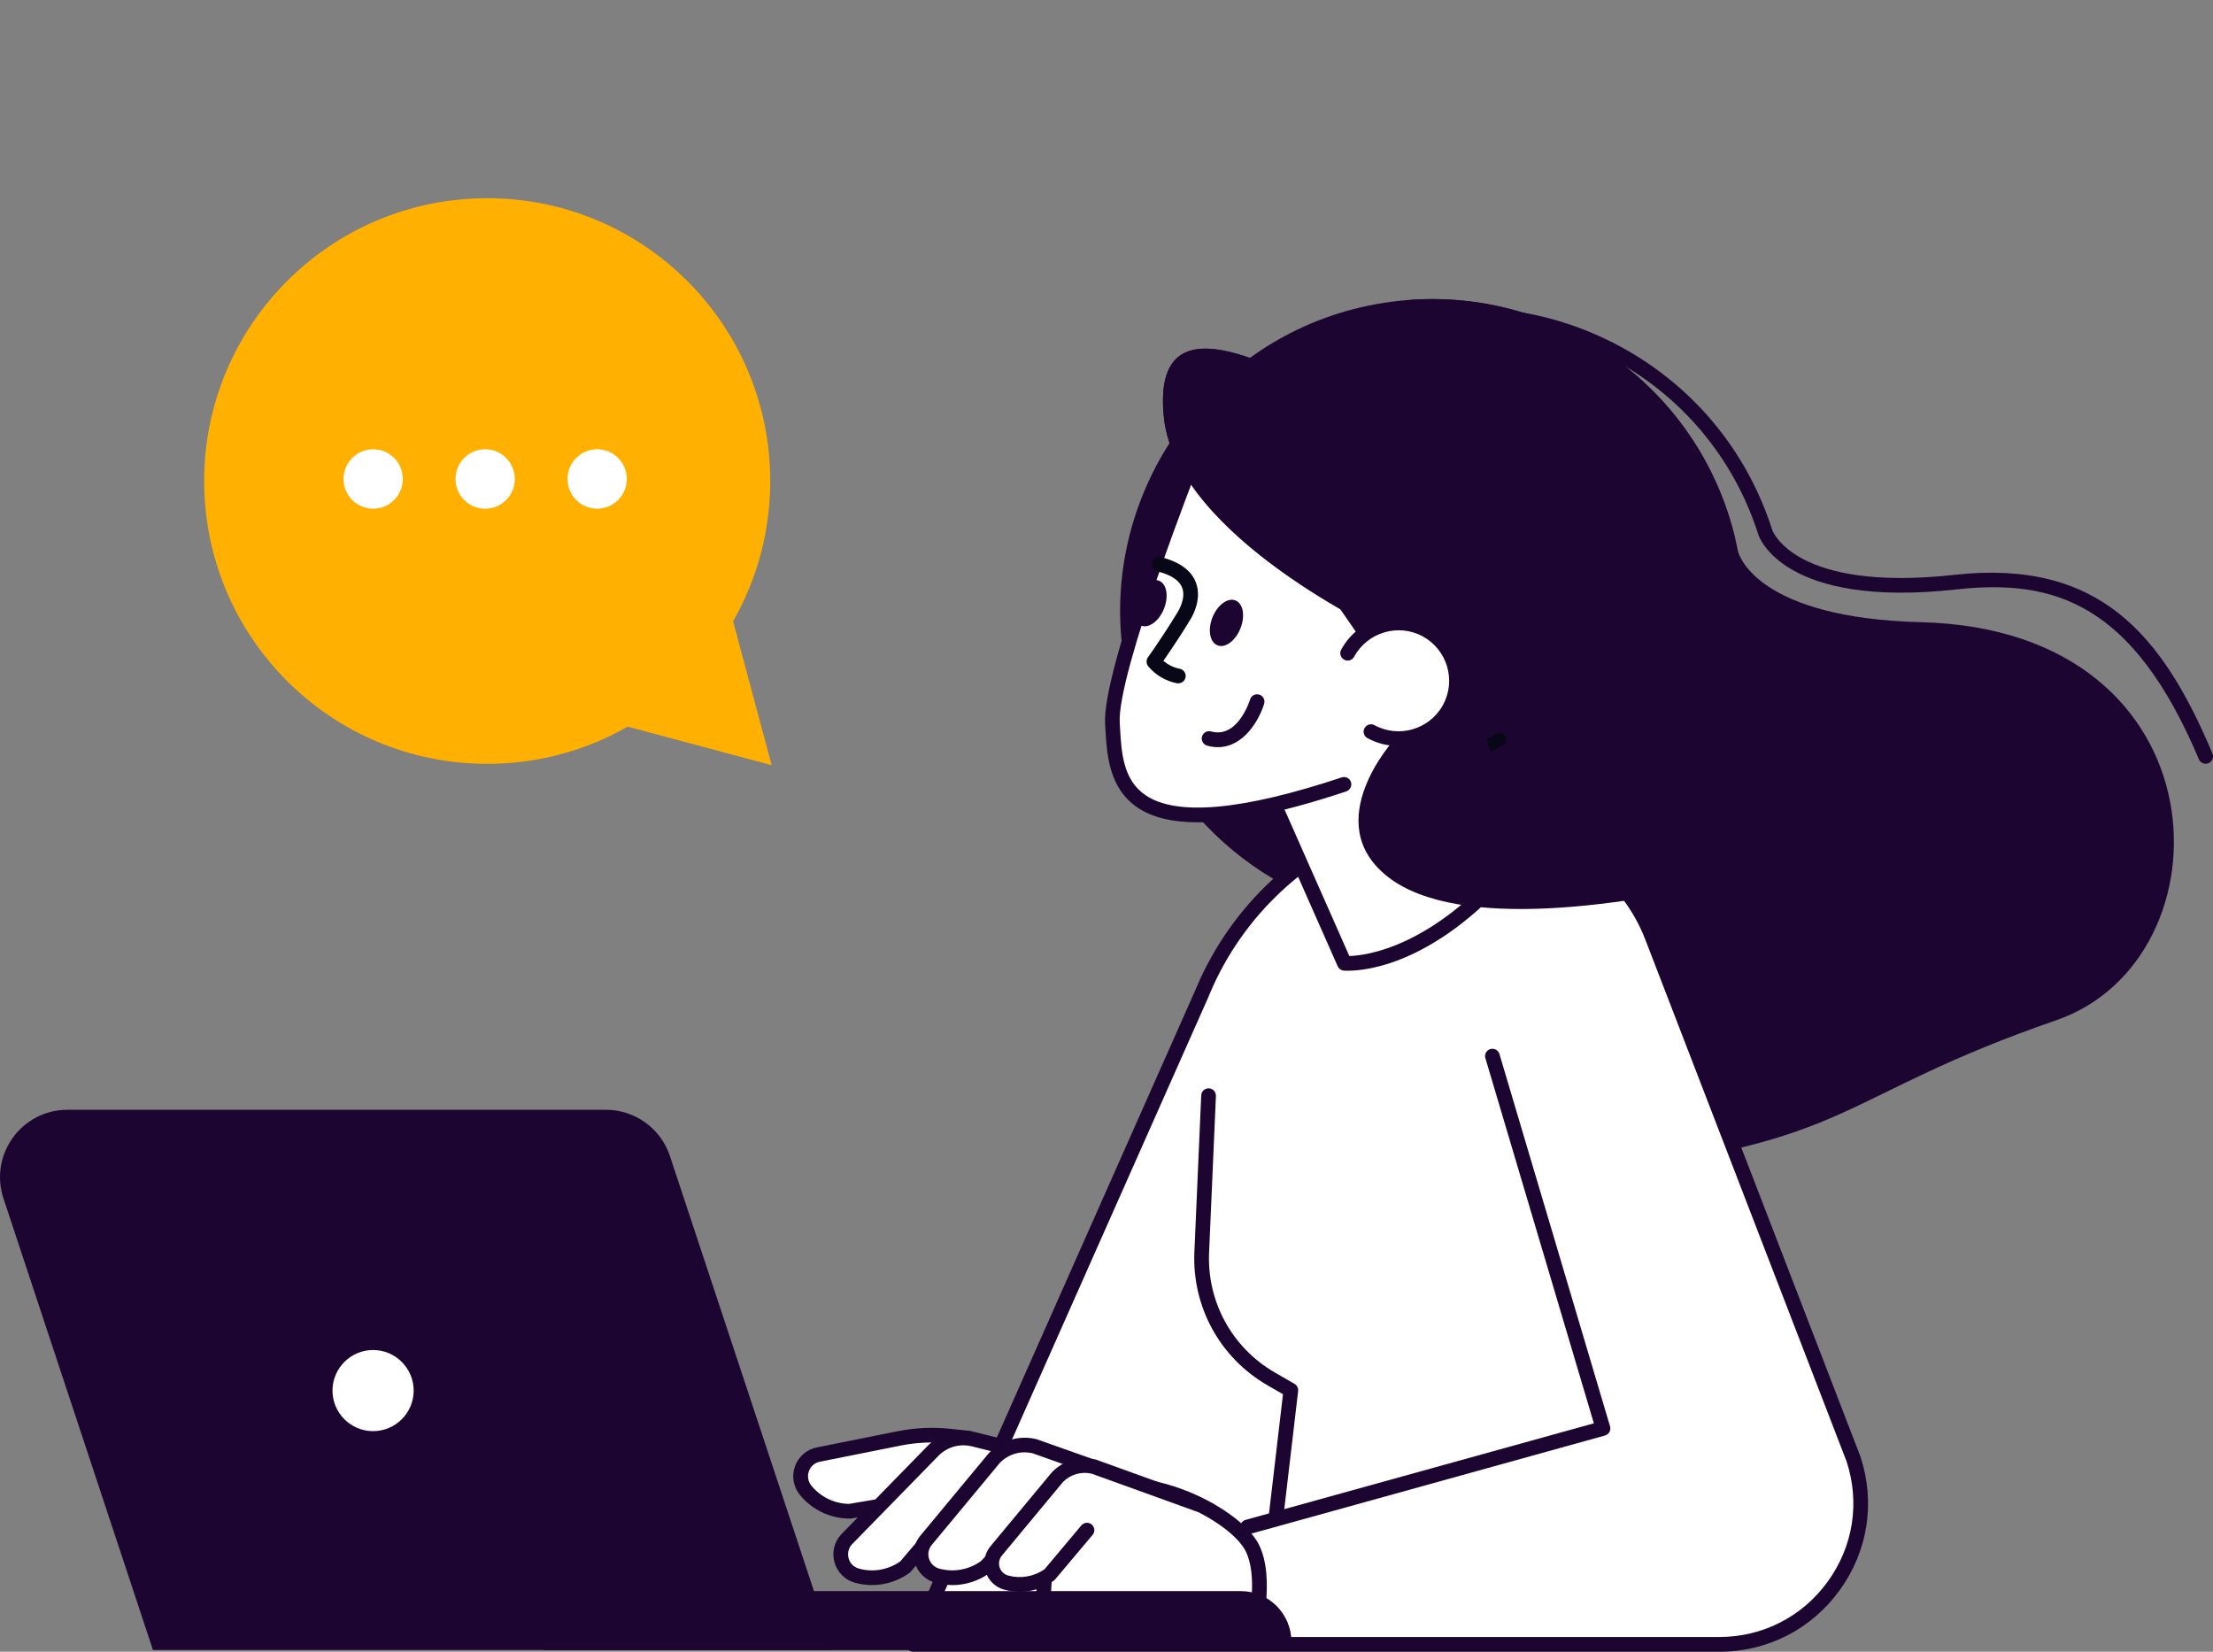 <svg width="268" height="200" viewBox="0 0 268 200" fill="none" xmlns="http://www.w3.org/2000/svg">
<rect x="0" y="0" width="268" height="200" fill="#808080" stroke="none"/>
<g clip-path="url(#clip0_0_512)">
<path d="M228.819 91.572C228.819 89.819 228.73 88.093 228.588 86.376C210.955 88.823 192.939 97.676 188.478 96.937C181.469 95.772 186.144 79.035 187.311 70.859C188.478 62.682 184.586 60.35 184.586 60.35C184.586 60.35 177.185 57.236 165.11 50.234C153.034 43.231 139.4 36.22 140.958 50.625C142.517 65.031 167.835 76.704 167.835 76.704C167.835 76.704 158.876 94.606 152.25 112.508C145.981 129.467 173.258 146.426 186.75 151.809C211.302 142.795 228.819 119.235 228.819 91.581V91.572Z" fill="#1D0532"/>
<path d="M59.002 92.492C77.933 92.492 93.278 77.159 93.278 58.246C93.278 39.332 77.933 24 59.002 24C40.072 24 24.727 39.332 24.727 58.246C24.727 77.159 40.072 92.492 59.002 92.492Z" fill="#FFB000"/>
<path d="M93.452 92.656L76.106 88.013L58.766 83.369L71.458 70.688L84.157 58L88.805 75.331L93.452 92.656Z" fill="#FFB000"/>
<path d="M193.427 141.75C224.542 138.44 222.476 132.701 249.023 123.536C270.467 116.133 269.755 76.272 232.646 75.338C213.027 74.84 210.596 67.366 210.463 66.698C206.357 45.762 185.661 32.283 164.68 37.239C145.827 41.696 133.288 60.052 136.022 79.217C138.489 96.496 152.114 109.113 168.295 111.32C168.393 111.987 168.5 112.655 168.634 113.322C171.314 127.015 181.11 137.514 193.435 141.75H193.427Z" fill="#1D0532"/>
<path d="M267.108 92.479C266.761 92.479 266.432 92.275 266.289 91.936C258.328 73.056 248.781 70.057 236.91 71.374C216.054 73.678 213.052 65.092 212.937 64.728C209.945 55.349 203.479 47.706 194.725 43.187C185.98 38.675 175.988 37.83 166.611 40.82C166.139 40.971 165.64 40.713 165.489 40.241C165.337 39.77 165.595 39.272 166.067 39.12C175.899 35.988 186.372 36.869 195.544 41.603C204.717 46.336 211.494 54.353 214.629 64.185C214.655 64.256 217.336 71.748 236.714 69.603C254.24 67.673 261.872 76.855 267.937 91.242C268.124 91.696 267.919 92.221 267.465 92.408C267.349 92.452 267.233 92.479 267.117 92.479H267.108Z" fill="#1D0532"/>
<path d="M224.46 176.654L200.086 113.445C197.111 105.722 189.871 100.472 181.598 100.028L167.964 99.289C157.927 102.688 149.823 110.215 145.7 119.967L145.486 120.483L110.586 199.12H208.189C219.856 199.12 228.102 187.731 224.46 176.663V176.654Z" fill="white"/>
<path d="M208.19 199.998H110.578C110.275 199.998 109.999 199.847 109.83 199.598C109.67 199.349 109.643 199.029 109.759 198.753L144.659 120.116L144.873 119.618C149.094 109.634 157.403 101.92 167.671 98.441C167.778 98.406 167.893 98.388 168.009 98.397L181.643 99.135C190.246 99.598 197.816 105.088 200.915 113.122L225.289 176.331C225.289 176.331 225.298 176.357 225.307 176.375C227.132 181.927 226.215 187.826 222.786 192.56C219.358 197.294 214.032 200.007 208.19 200.007V199.998ZM111.949 198.219H208.19C213.462 198.219 218.254 195.772 221.344 191.51C224.434 187.248 225.262 181.945 223.623 176.954L199.249 113.763C196.4 106.378 189.453 101.333 181.545 100.906L168.08 100.176C158.364 103.513 150.51 110.845 146.511 120.303L146.298 120.819L111.94 198.219H111.949Z" fill="#1D0532"/>
<path d="M126.518 198.415H151.614C151.614 198.415 153.617 191.297 151.614 187.382C149.61 183.468 138.897 177.773 131.87 180.62C124.844 183.468 126.518 198.415 126.518 198.415Z" fill="white"/>
<path d="M151.625 199.306H126.53C126.075 199.306 125.692 198.968 125.648 198.514C125.577 197.874 123.983 182.855 131.552 179.794C136.076 177.961 141.277 179.536 143.984 180.639C147.92 182.25 151.313 184.794 152.427 186.974C154.573 191.156 152.578 198.354 152.489 198.657C152.382 199.039 152.035 199.306 151.634 199.306H151.625ZM127.349 197.527H150.93C151.349 195.738 152.32 190.693 150.832 187.784C148.989 184.189 138.783 178.779 132.211 181.44C126.761 183.646 127.126 194.484 127.34 197.527H127.349Z" fill="#1D0532"/>
<path d="M65.766 192.66H150.251C153.644 192.66 156.396 195.41 156.396 198.799V199.805H65.766V192.66Z" fill="#1D0532"/>
<path d="M100.934 199.794H18.523L0.418 145.109C-1.327 139.824 2.609 134.379 8.175 134.379H73.371C76.898 134.379 80.024 136.639 81.128 139.975L100.934 199.785V199.794Z" fill="#1D0532"/>
<path d="M151.076 185.781C150.684 185.781 150.328 185.523 150.221 185.131C150.088 184.659 150.364 184.17 150.844 184.037L193.021 172.345L179.885 128.133C179.743 127.661 180.01 127.163 180.482 127.03C180.954 126.887 181.452 127.163 181.586 127.626L194.98 172.71C195.051 172.941 195.024 173.182 194.909 173.395C194.793 173.6 194.597 173.76 194.365 173.822L151.316 185.763C151.236 185.781 151.156 185.798 151.076 185.798V185.781Z" fill="#1D0532"/>
<path d="M154.562 184.331C154.562 184.331 154.491 184.331 154.455 184.331C153.966 184.277 153.618 183.832 153.672 183.343L155.373 168.822L153.494 167.737C147.741 164.418 144.357 158.234 144.642 151.605L145.47 132.636C145.488 132.146 145.888 131.773 146.396 131.781C146.886 131.799 147.269 132.217 147.251 132.707L146.423 151.676C146.165 157.638 149.21 163.199 154.384 166.188L156.771 167.568C157.074 167.745 157.252 168.092 157.207 168.439L155.435 183.539C155.382 183.992 154.999 184.322 154.553 184.322L154.562 184.331Z" fill="#1D0532"/>
<path d="M117.343 174.137L114.965 173.888C112.943 173.674 110.895 173.772 108.9 174.172L99.113 176.13C97.136 176.521 96.281 178.879 97.555 180.454C98.864 182.064 100.823 182.999 102.898 182.999L114.769 180.997L117.343 174.146V174.137Z" fill="white"/>
<path d="M102.902 183.879C100.551 183.879 98.342 182.829 96.864 181.005C96.071 180.027 95.849 178.728 96.276 177.544C96.704 176.361 97.701 175.498 98.939 175.258L108.726 173.3C110.819 172.882 112.947 172.784 115.058 173.006L117.436 173.256C117.712 173.282 117.952 173.442 118.103 173.674C118.246 173.905 118.273 174.199 118.184 174.457L115.61 181.308C115.503 181.602 115.236 181.824 114.924 181.877L103.053 183.879C103.009 183.879 102.955 183.888 102.902 183.888V183.879ZM112.858 174.661C111.594 174.661 110.329 174.786 109.082 175.035L99.295 176.993C98.672 177.117 98.173 177.544 97.959 178.14C97.746 178.737 97.853 179.386 98.253 179.884C99.384 181.272 101.05 182.082 102.831 182.1L114.123 180.196L116.109 174.893L114.88 174.759C114.212 174.688 113.535 174.653 112.858 174.653V174.661Z" fill="#1D0532"/>
<path d="M121.921 175.273L117.895 174.268C116.141 173.832 114.289 174.357 113.024 175.647L102.533 186.386C101.162 187.872 101.866 190.275 103.816 190.8C105.82 191.333 107.957 190.942 109.64 189.723L117.067 180.986L121.929 175.273H121.921Z" fill="white"/>
<path d="M105.597 191.929C104.92 191.929 104.244 191.84 103.576 191.662C102.356 191.333 101.421 190.416 101.064 189.206C100.717 187.996 101.011 186.715 101.875 185.789L112.383 175.032C113.862 173.52 116.052 172.897 118.109 173.413L122.135 174.418C122.437 174.489 122.669 174.721 122.767 175.005C122.865 175.299 122.794 175.619 122.598 175.851L110.308 190.3C110.264 190.354 110.21 190.398 110.157 190.443C108.812 191.421 107.218 191.929 105.597 191.929ZM116.667 175.005C115.554 175.005 114.458 175.45 113.657 176.269L103.166 187.008C102.756 187.453 102.605 188.094 102.774 188.708C102.943 189.322 103.424 189.775 104.039 189.944C105.758 190.407 107.565 190.087 109.026 189.064L120.318 175.788L117.682 175.13C117.344 175.05 117.005 175.005 116.667 175.005Z" fill="#1D0532"/>
<path d="M131.774 177.419L125.318 175.123C123.563 174.687 121.711 175.212 120.446 176.502L112.244 186.388C110.873 187.874 111.576 190.276 113.527 190.801C115.53 191.335 117.668 190.943 119.351 189.724L126.351 182.419L131.783 177.419H131.774Z" fill="white"/>
<path d="M115.32 191.929C114.643 191.929 113.966 191.84 113.299 191.662C112.079 191.333 111.143 190.417 110.787 189.207C110.431 187.997 110.734 186.715 111.589 185.79L119.764 175.94C121.287 174.374 123.486 173.752 125.535 174.268L132.071 176.581C132.365 176.688 132.579 176.937 132.641 177.239C132.703 177.542 132.606 177.862 132.374 178.076L126.942 183.076L119.978 190.346C119.978 190.346 119.897 190.417 119.862 190.452C118.517 191.431 116.923 191.938 115.302 191.938L115.32 191.929ZM124.101 175.851C123.005 175.851 121.892 176.296 121.091 177.124L112.933 186.956C112.47 187.454 112.319 188.103 112.497 188.708C112.675 189.313 113.147 189.776 113.762 189.945C115.489 190.408 117.306 190.079 118.766 189.055L125.713 181.804L130.103 177.764L125.036 175.967C124.733 175.896 124.421 175.86 124.11 175.86L124.101 175.851Z" fill="#1D0532"/>
<path d="M145.074 182.136L132.455 177.581C130.879 177.189 129.214 177.661 128.083 178.817L120.727 187.679C119.498 189.014 120.121 191.167 121.876 191.639C123.674 192.119 125.589 191.763 127.094 190.669L131.636 185.277L145.074 182.136Z" fill="white"/>
<path d="M123.484 192.741C122.87 192.741 122.255 192.66 121.65 192.5C120.527 192.198 119.655 191.352 119.334 190.231C119.014 189.11 119.29 187.936 120.073 187.082L127.402 178.255C128.801 176.823 130.804 176.253 132.674 176.725C132.701 176.725 132.737 176.743 132.763 176.752L145.382 181.307C145.846 181.476 146.086 181.983 145.917 182.446C145.748 182.909 145.24 183.149 144.777 182.98L132.202 178.442C130.956 178.148 129.629 178.531 128.729 179.448L121.418 188.256C121.017 188.692 120.893 189.217 121.044 189.742C121.195 190.258 121.587 190.65 122.113 190.783C123.618 191.183 125.212 190.908 126.494 190.018L130.956 184.706C131.276 184.332 131.837 184.279 132.211 184.599C132.585 184.92 132.639 185.48 132.318 185.854L127.776 191.246C127.732 191.299 127.678 191.352 127.616 191.397C126.396 192.287 124.945 192.749 123.475 192.749L123.484 192.741Z" fill="#1D0532"/>
<path d="M50.98 168.372C50.98 171.575 48.38 174.173 45.173 174.173C41.968 174.173 39.367 171.575 39.367 168.372C39.367 165.168 41.968 162.57 45.173 162.57C48.38 162.57 50.98 165.168 50.98 168.372Z" fill="white"/>
<path d="M45.181 175.062C41.494 175.062 38.484 172.063 38.484 168.371C38.484 164.678 41.486 161.68 45.181 161.68C48.877 161.68 51.878 164.678 51.878 168.371C51.878 172.063 48.877 175.062 45.181 175.062ZM45.181 163.468C42.474 163.468 40.266 165.675 40.266 168.38C40.266 171.084 42.465 173.291 45.181 173.291C47.897 173.291 50.097 171.084 50.097 168.38C50.097 165.675 47.889 163.468 45.181 163.468Z" fill="#1D0532"/>
<path d="M161.684 95.471C161.301 95.471 160.963 95.204 160.891 94.821C160.802 94.385 161.087 93.958 161.532 93.869L174.187 91.395C176.672 90.906 179.041 90.043 181.24 88.824C181.632 88.61 182.122 88.744 182.344 89.135C182.558 89.527 182.425 90.016 182.033 90.239C179.691 91.547 177.153 92.472 174.508 92.988L161.853 95.462C161.8 95.471 161.746 95.479 161.693 95.479L161.684 95.471Z" fill="#080717"/>
<path d="M170.919 36.299C189.167 35.08 205.927 47.234 210.157 65.35C206.666 68.802 202.088 71.32 196.825 72.352C183.138 75.03 169.975 66.649 167.429 53.64C166.217 47.439 167.633 41.317 170.919 36.299Z" fill="#1D0532"/>
<path d="M153.997 96.701L162.814 116.641C162.814 116.641 172.405 117.593 183.644 104.042C184.089 103.508 160.026 68.941 160.026 68.941L143.961 59.145L153.997 96.71V96.701Z" fill="white"/>
<path d="M163.282 117.547C162.97 117.547 162.783 117.53 162.73 117.53C162.409 117.494 162.133 117.298 161.999 117.005L153.183 97.065C153.183 97.065 153.147 96.976 153.139 96.932L143.102 59.366C143.004 59.01 143.138 58.645 143.432 58.423C143.725 58.209 144.117 58.183 144.429 58.379L160.494 68.175C160.601 68.237 160.69 68.326 160.762 68.424C160.824 68.513 166.844 77.17 172.739 85.783C185.038 103.756 184.913 103.899 184.334 104.601C174.307 116.693 165.535 117.539 163.282 117.539V117.547ZM154.848 96.407L163.406 115.759C165.437 115.706 173.443 114.745 182.633 103.872C180.923 100.74 168.1 82.073 159.417 69.59L145.409 61.048L154.848 96.407Z" fill="#1D0532"/>
<path d="M144.456 55.672C144.456 55.672 134.331 81.359 134.714 87.588C135.106 93.816 134.714 104.324 162.766 94.981L144.456 55.672Z" fill="white"/>
<path d="M145.071 99.57C141.945 99.57 139.505 98.974 137.742 97.773C134.269 95.424 134.037 91.287 133.868 88.271L133.832 87.639C133.432 81.286 143.219 56.399 143.628 55.341C143.806 54.887 144.323 54.656 144.786 54.842C145.24 55.02 145.472 55.536 145.285 55.999C145.187 56.257 135.23 81.571 135.604 87.532L135.64 88.173C135.809 91.109 135.996 94.445 138.739 96.296C142.506 98.85 150.494 98.12 162.481 94.134C162.953 93.974 163.452 94.232 163.603 94.695C163.755 95.157 163.505 95.665 163.042 95.825C155.535 98.325 149.577 99.57 145.062 99.57H145.071Z" fill="#1D0532"/>
<path d="M187.069 72.421C187.158 71.869 187.248 71.344 187.319 70.855C188.485 62.678 184.594 60.346 184.594 60.346C184.594 60.346 177.193 57.232 165.118 50.23C153.042 43.228 139.408 36.216 140.966 50.621C142.524 65.027 167.843 76.7 167.843 76.7C167.843 76.7 166.329 78.346 164.031 81.122C172.758 80.259 180.702 77.127 187.069 72.429V72.421Z" fill="#1D0532"/>
<path d="M150.221 76.094C150.818 74.591 150.551 73.069 149.616 72.704C148.681 72.331 147.443 73.247 146.837 74.751C146.232 76.255 146.508 77.776 147.443 78.141C148.378 78.515 149.616 77.598 150.221 76.094Z" fill="#1D0532"/>
<path d="M140.963 73.708C141.56 72.204 141.293 70.683 140.358 70.318C139.423 69.944 138.185 70.861 137.579 72.364C136.974 73.868 137.25 75.389 138.185 75.754C139.12 76.128 140.358 75.212 140.963 73.708Z" fill="#1D0532"/>
<path d="M147.488 90.471C147.078 90.471 146.642 90.418 146.188 90.284C145.716 90.151 145.431 89.662 145.564 89.19C145.698 88.718 146.188 88.434 146.66 88.567C149.883 89.457 151.326 84.892 151.388 84.697C151.531 84.225 152.03 83.967 152.502 84.109C152.974 84.252 153.232 84.75 153.089 85.222C152.493 87.179 150.614 90.471 147.488 90.471Z" fill="#1D0532"/>
<path d="M142.699 82.748C142.646 82.748 142.583 82.748 142.53 82.731C141.176 82.472 139.939 81.743 139.057 80.684C138.799 80.373 138.781 79.919 139.021 79.59C139.689 78.664 141.444 76.075 142.575 74.189C142.61 74.126 143.679 72.516 143.162 71.164C142.815 70.265 141.809 69.598 140.161 69.188C139.68 69.073 139.395 68.583 139.511 68.112C139.627 67.631 140.108 67.338 140.589 67.462C142.842 68.023 144.267 69.064 144.828 70.541C145.674 72.774 144.133 75.052 144.071 75.15C143.189 76.627 141.782 78.736 140.891 80.017C141.452 80.497 142.147 80.844 142.868 80.978C143.349 81.067 143.67 81.538 143.572 82.019C143.492 82.446 143.118 82.739 142.699 82.739V82.748Z" fill="#080717"/>
<path d="M202.796 92.99C173.969 101.941 180.595 84.039 180.595 84.039C180.595 84.039 174.361 90.267 168.911 89.484C168.911 89.484 159.56 99.601 168.136 106.221C176.703 112.841 197.301 109.54 209.876 106.523C216.315 104.975 222.183 104.655 227.393 105.046C228.239 101.105 228.711 97.021 228.791 92.848C221.542 90.427 212.859 89.876 202.805 92.99H202.796Z" fill="#1D0532"/>
<path d="M163.195 79.101C165.039 75.702 169.296 74.438 172.697 76.28C176.099 78.122 177.364 82.375 175.52 85.774C173.677 89.173 169.42 90.436 166.018 88.594L163.195 79.101Z" fill="white"/>
<path d="M169.353 90.329C168.079 90.329 166.797 90.026 165.604 89.377C165.167 89.145 165.007 88.603 165.247 88.167C165.479 87.74 166.022 87.571 166.458 87.811C169.424 89.421 173.146 88.309 174.758 85.346C176.37 82.383 175.257 78.664 172.292 77.054C169.326 75.452 165.604 76.555 163.992 79.518C163.76 79.954 163.217 80.114 162.781 79.874C162.344 79.643 162.184 79.1 162.424 78.664C164.499 74.838 169.308 73.415 173.138 75.488C176.967 77.561 178.392 82.365 176.317 86.192C174.883 88.825 172.167 90.32 169.353 90.32V90.329Z" fill="#1D0532"/>
<path d="M48.78 57.998C48.78 59.988 47.174 61.598 45.191 61.598C43.208 61.598 41.602 59.988 41.602 57.998C41.602 56.009 43.208 54.398 45.191 54.398C47.174 54.398 48.78 56.009 48.78 57.998Z" fill="white"/>
<path d="M62.343 57.998C62.343 59.988 60.737 61.598 58.753 61.598C56.77 61.598 55.164 59.988 55.164 57.998C55.164 56.009 56.77 54.398 58.753 54.398C60.737 54.398 62.343 56.009 62.343 57.998Z" fill="white"/>
<path d="M75.905 57.998C75.905 59.988 74.299 61.598 72.316 61.598C70.332 61.598 68.727 59.988 68.727 57.998C68.727 56.009 70.332 54.398 72.316 54.398C74.299 54.398 75.905 56.009 75.905 57.998Z" fill="white"/>
</g>
<defs>
<clipPath id="clip0_0_512">
<rect width="268" height="200" fill="white"/>
</clipPath>
</defs>
</svg>
